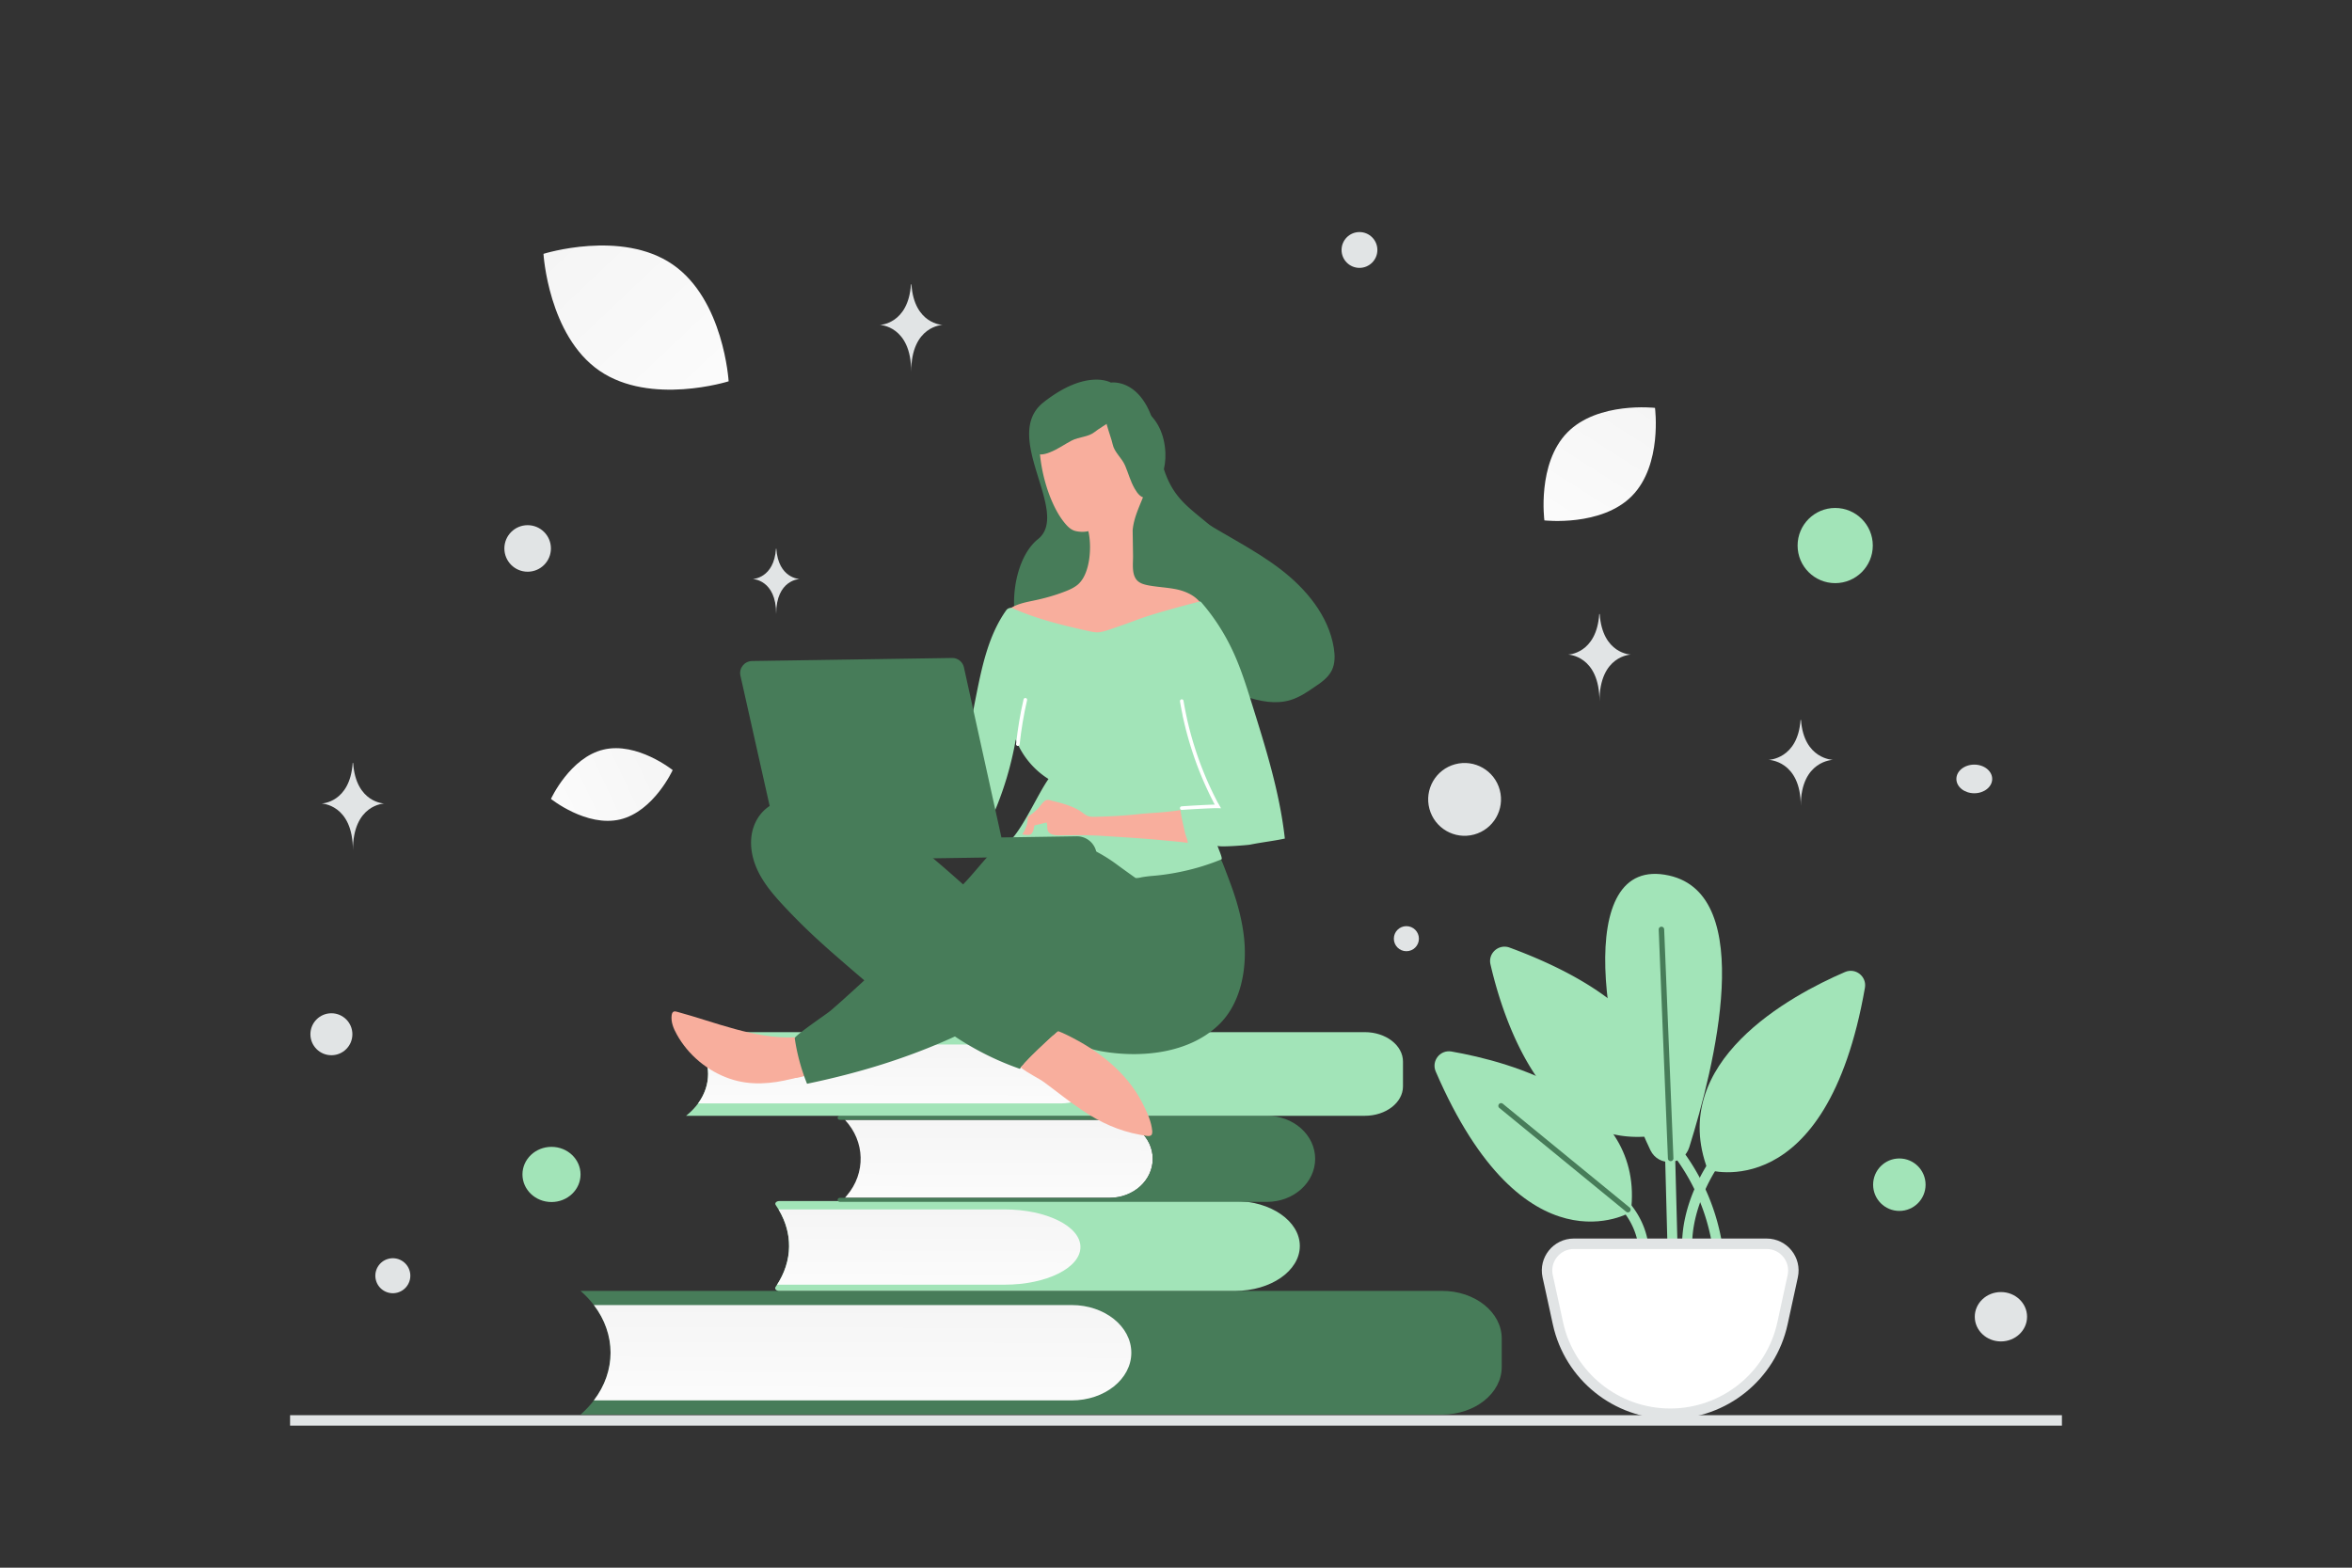 <svg width="900" height="600" viewBox="0 0 900 600" fill="none" xmlns="http://www.w3.org/2000/svg"><rect x="0" y="0" width="900" height="600" fill="#333333" stroke="none"/><path fill="transparent" d="M0 0h900v600H0z"/><path stroke="#E1E4E5" stroke-width="4" d="M111 543.636h678"/><path d="M222.148 541.402h329.695c12.591 0 22.802-8.17 22.802-18.246v-10.848c0-10.08-10.211-18.246-22.802-18.246h-329.69c15.083 13.191 15.34 33.355.608 46.793l-.613.547z" fill="#477C59"/><path d="M227.24 499.48h182.862c12.592 0 22.803 8.17 22.803 18.25 0 10.075-10.206 18.245-22.803 18.245H227.224c8.549-11.192 8.528-25.331.016-36.495z" fill="url(#a)"/><path d="M296.817 461.177c-.477-.692.252-1.497 1.358-1.497h174.45c13.673 0 24.759 7.696 24.759 17.193 0 9.493-11.086 17.194-24.759 17.194H298.128c-1.112 0-1.846-.81-1.358-1.506 6.907-9.938 6.886-21.491.047-31.384z" fill="#A2E4B8"/><path d="M297.919 462.88h86.459c16.048 0 29.059 6.45 29.059 14.405 0 7.956-13.011 14.406-29.059 14.406h-87.026c5.947-9.166 6.11-19.605.567-28.811z" fill="url(#b)"/><path d="M323.308 458.437h101.5c9 0 16.3-6.68 16.3-14.923s-7.295-14.923-16.3-14.923H323.303c7.756 8.275 8.06 20.41.723 29.001l-.718.845z" fill="url(#c)"/><path d="M441.098 443.514c0-8.243-7.469-14.924-16.683-14.924H321.373c-.483 0-.871-.352-.865-.781.005-.425.388-.765.865-.765h163.463c10.169 0 18.413 7.373 18.413 16.474 0 9.096-8.244 16.473-18.413 16.473H321.373c-.472 0-.86-.344-.865-.765-.006-.429.382-.781.865-.781h103.042c9.214-.008 16.683-6.689 16.683-14.931z" fill="#477C59"/><path d="M262.525 395.033H522.25c8.065 0 14.605 5.046 14.605 11.269v9.477c0 6.224-6.54 11.27-14.605 11.27H262.525l.137-.11c11.113-8.926 11.055-23.04-.137-31.906z" fill="#A2E4B8"/><path d="M267.125 399.772H405.97c8.066 0 14.606 5.046 14.606 11.269 0 6.224-6.54 11.27-14.606 11.27H267.13c5.103-6.981 5.098-15.567-.005-22.539z" fill="url(#d)"/><path d="M279.433 412.923c-8.643-2.92-16.133-9.139-20.507-17.116-1.236-2.2-2.245-4.728-1.913-7.229.085-.51.214-1.113.673-1.351.412-.237.969-.107 1.433.025 14.436 3.895 29.698 10.458 44.85 9.766.693-.011 1.386-.068 1.991.201.744.312 1.217.998 1.551 1.733 1.146 2.386 2.139 6.901 1.764 9.588-.46 3.197-3.55 3.66-6.267 4.348-7.736 1.967-15.862 2.645-23.575.035z" fill="#F8AE9D"/><path d="M278.099 395.007c-1.163-.491-2.373-.981-3.621-1.008-1.249-.028-2.625.64-3.023 1.848-.265.836-.02 1.711.315 2.492.909 2.02 2.506 3.66 4.192 5.113 6.462 5.449 14.741 8.744 23.208 9.263 3.748.22 7.672-.117 10.973-1.877-1.648-2.009-1.322-4.88-1.499-7.42-.529-7.434-6.866-4.611-11.951-4.626-6.381-.134-12.733-1.378-18.594-3.785z" fill="#F8AE9D"/><path d="m471.508 340.018.29.827c2.031 5.887 3.603 11.965 4.252 18.195 1.191 11.446-1.056 24.84-9.666 33.153-11.481 11.084-29.899 12.797-44.871 10.158a37.889 37.889 0 0 1-16.801-7.465c-4.879 4.42-10.121 9.261-14.484 14.181a110.257 110.257 0 0 1-24.827-12.382c-18.271 8.368-36.907 14.013-56.584 18.102a76.321 76.321 0 0 1-4.702-17.402c-.153-.968 12.11-9.244 13.525-10.421 4.245-3.578 13.088-11.756 13.088-11.756s-11.146-9.492-16.021-13.948a232.197 232.197 0 0 1-14.829-14.567c-3.9-4.194-7.712-8.62-10.103-13.853-2.39-5.188-3.269-11.322-1.271-16.715 6.309-16.784 31.777-10.884 43.607-5.1 9.78 4.798 18.346 11.786 26.589 18.872 3.325 2.816 6.605 5.725 9.838 8.588 2.549-2.628 5.363-6.045 7.771-8.809 2.59-2.998 5.552-5.816 9.131-7.581 3.761-1.906 7.232-1.635 11.245-2.205 1.799-.258 3.548-.793 5.3-1.097 5.255-.958 10.818.066 15.435 2.77 4.385 2.568 7.944 5.611 13.09 6.596 5.842 1.114 12.627.456 18.486-.327 5.259-.727 10.603-1.917 15.842-.887 2.179.429 3.011 3.467 3.731 5.213.963 2.528 1.974 5.147 2.939 7.86zm-46.42-193.589s14.144-2.249 17.943 22.72c4.22 27.759 15.49 23.192 33.387 45.732 10.459 13.171-.548 36.43-22.916 35.969-22.368-.45-42.569-6.917-55.436-4.15-12.866 2.767-13.573-30.188-.878-40.356 12.696-10.167-14.372-39.366 2.122-52.368 16.494-13.002 25.778-7.547 25.778-7.547z" fill="#477C59"/><path d="M509.634 256.533c1.29-2.651 1.212-5.73.747-8.604-2.017-12.334-10.66-22.641-20.568-30.194-9.94-7.572-21.318-12.978-31.776-19.764-2.714-1.767-5.435-3.671-8.551-4.626-3.116-.955-6.738-.852-9.311 1.157-1.817 1.411-2.867 3.591-3.478 5.772-1.339 4.774-.826 9.83-.009 14.673 1.021 6.109 2.52 12.155 4.982 17.769 1.973 4.53 5.185 9.19 10.013 10.078 1.397 5.412 4.272 10.485 8.306 14.367 4.614 4.45 10.464 7.36 16.534 9.392 5.594 1.877 11.711 3.102 17.338 1.351 3.339-1.02 6.28-2.984 9.157-4.986 2.566-1.706 5.23-3.573 6.616-6.385zm-50.551-8.225-3.302-5.242c.704.073 1.369.209 2.039.482 1.813.785 2.905 3.64 1.263 4.76z" fill="#477C59"/><path d="M397.896 168.387c-.171.927-.202 1.899-.139 3.007a61.75 61.75 0 0 0 4.124 18.89c1.441 3.584 3.205 7.117 5.7 10.084 1.036 1.232 2.209 2.37 3.741 2.809 1.578.438 3.567.5 5.133.107 1.381 5.711.805 16.49-4.126 20.541-1.507 1.225-3.298 1.991-5.091 2.666-3.493 1.347-7.129 2.373-10.769 3.168-4.146.895-8.666 1.565-11.579 4.614-.364.375-.726.889-.579 1.395.097.322.332.55.612.731 2.293 1.86 5.128 2.88 7.963 3.854 4.972 1.681 10.078 3.083 15.27 4.021 5.423.981 11.023 1.451 16.515.859 4.246-.481 8.436-1.562 12.29-3.469 4.038-2.003 8.173-3.637 12.351-5.55 3.535-1.625 7.02-3.481 10.846-4.14-1.808-3.44-5.582-5.37-9.34-6.284-3.758-.867-7.688-.946-11.49-1.674-1.252-.259-2.505-.563-3.58-1.333-2.944-2.128-2.138-6.855-2.185-9.952l-.149-9.797c.438-4.676 2.366-8.588 4.058-12.867 2.581-6.557 3.115-14.007.841-20.722-2.274-6.668-7.447-12.46-14.093-14.81-6.646-2.349-14.623-1.026-19.727 3.86-3.234 3.146-5.872 5.96-6.597 9.992z" fill="#F8AE9D"/><path d="M418.335 147.554c-6.624-.74-12.66 2.504-17.136 7.532-3.765 4.215-5.978 9.779-5.866 15.369.016.799.106 1.669.556 2.386 1.196 1.719 3.798 1.086 5.744.321 3.171-1.226 5.532-3.016 8.407-4.526 2.875-1.51 6.366-1.289 8.939-3.374 2.429-2.009 10.769-6.243 10.994-9.516.284-4-7.044-7.267-10.108-7.933-.439-.136-.948-.198-1.53-.259z" fill="#477C59"/><path d="M437.418 156.609c5.601 3.612 8.23 9.94 8.521 16.665.255 5.646-1.545 11.357-5.164 15.619-.517.609-1.136 1.226-1.939 1.498-2.013.576-3.63-1.558-4.655-3.381-1.683-2.953-2.382-5.833-3.656-8.82s-4.119-5.021-4.796-8.263c-.613-3.092-4.402-11.644-2.509-14.323 2.308-3.279 10.052-1.181 12.847.239.426.171.861.445 1.351.766z" fill="#477C59"/><path d="M387.596 232.845c-.884-.403-1.943-.109-2.532.686-6.608 9.253-9.16 20.848-11.394 32.023-2.534 12.704-4.79 25.451-6.954 38.196-.129.649-.211 1.344.075 1.94.287.597.939.911 1.544 1.179 3.818 1.837 7.682 3.628 11.501 5.465a126.848 126.848 0 0 0 8.846-29.303c2.452 6.203 6.879 11.59 12.526 15.11-4.208 6.027-9.387 18.079-14.437 23.379-.773.844-5.555-.47-6.623-.824-.665 1.906 2.448-.13 2.431 1.812 2.872.419 6.544-1.301 9.497-1.67a48.98 48.98 0 0 1 10.724-.07c5.927.65 11.687 2.504 16.953 5.29a60.41 60.41 0 0 1 7.514 4.739c2.058 1.541 7.151 5.162 7.151 5.162.374.271 2.125-.125 2.54-.224a46.222 46.222 0 0 1 3.644-.471 86.592 86.592 0 0 0 9.135-1.202c6.039-1.109 11.976-2.817 17.672-5.169.549-.424-1.408-4.462-1.512-5.247.103.738 11.322-.172 12.429-.373 4.424-.9 8.901-1.384 13.324-2.329-1.981-17.814-7.42-35.02-12.764-52.088-2.09-6.718-4.226-13.434-7.188-19.769-3.153-6.747-7.225-13.065-12.118-18.676-.14-.137-.373-.226-.557-.177-2.349.591-16.669 4.275-23.794 6.926-3.631 1.396-7.31 2.654-11.035 3.912-1.472.485-2.99.97-4.516.947-1.017-.031-2.037-.246-3.012-.463-9.926-2.207-19.854-4.598-29.07-8.711z" fill="#A2E4B8"/><path d="M452.203 268.336c.409 2.536.956 5.117 1.503 7.651a134.966 134.966 0 0 0 5.111 16.934c1.059 2.757 2.164 5.468 3.407 8.176.621 1.331 1.242 2.663 1.909 3.993.334.642.668 1.33 1.001 1.973.286.55.617 1.053.902 1.558-1.989-.063-11.803.503-13.835.673" stroke="#fff" stroke-width="1.376" stroke-miterlimit="10" stroke-linecap="round"/><path d="M451.884 311.286c.204 1.291.455 2.581.752 3.871l.891 3.87c.294 1.105.962 2.481.98 3.637-.004-.231-7.873-.898-8.613-.979-8.195-.8-16.43-1.276-24.62-1.799-5.321-.335-10.543-.209-15.859-.175-1.571.024-3.422-.133-4.274-1.414-.71-1.099-.13-2.494-.7-3.503-.369.098-4.651 1.18-4.606 1.087-.171.974-.509 3.013-1.519 3.49a3.104 3.104 0 0 1-1.107.202c-.554.008-1.11-.076-1.666-.16a.353.353 0 0 1-.233-.088c-.093-.092-.003-.232.087-.372a11.017 11.017 0 0 0 1.892-6.315c1.327-.899 2.652-1.936 3.79-3.062.911-.939 1.586-2.151 2.59-2.952 1.05-.894 2.075-.355 3.235-.049 1.346.303 2.692.652 3.992 1.049 2.554.793 5.112 1.771 7.262 3.356.748.544 1.451 1.134 2.333 1.398.836.264 1.76.25 2.638.237 5.407-.128 10.811-.395 16.165-.985 5.492-.592 9.237-.51 16.432-1.59.001.046.007.462.158 1.246z" fill="#F8AE9D"/><path d="M392.343 267.823c-1.292 5.587-2.224 11.23-2.855 16.987" stroke="#fff" stroke-width="1.376" stroke-miterlimit="10" stroke-linecap="round"/><path d="m283.332 258.605 15.867 70.763 120.485-1.83c-.063-4.16-3.489-7.528-7.694-7.464l-28.793.437-14.348-65.1c-.449-2.12-2.367-3.616-4.492-3.584l-76.626 1.164c-2.911.091-5.043 2.758-4.399 5.614z" fill="#477C59"/><path d="M440.725 431.506c-.558-3.228-2.134-6.532-3.611-9.422-6.096-11.834-16.994-20.174-28.73-25.913-1.211-.582-2.422-1.165-3.676-1.608.094.137.189.274.284.458l.001.046.046-.001c-.14-.09-.234-.181-.374-.271-4.743 4.278-9.802 8.978-14.122 13.712 2.855 2.315 6.998 4.193 9.055 5.734 4.862 3.578 9.542 7.39 14.586 10.734 6.772 4.566 13.987 7.877 22.053 9.326 3.105.554 4.732 1.13 4.696-1.273-.052-.369-.106-.877-.208-1.522z" fill="#F8AE9D"/><path d="M432.861 422.195c-3.141-5.916-8.017-10.418-13.347-14.405-3.741-2.809-7.709-5.338-11.492-7.915-1.075-.724-3.184-2.679-5.002-3.622-3.784 3.432-7.659 7.05-11.161 10.801 11.571 7.036 21.88 16.217 34.576 21.201 1.162.445 2.371.889 3.62.916 1.248.028 2.581-.501 3.305-1.529 1.131-1.589.405-3.751-.499-5.447z" fill="#F8AE9D"/><path d="M629.22 483.955a1.913 1.913 0 0 0 1.914-1.882c.367-20.007-15.667-28.67-16.353-29.037a1.927 1.927 0 0 0-2.6.813 1.936 1.936 0 0 0 .797 2.601c.032.016 3.75 2.01 7.339 6.174 4.755 5.505 7.1 12.03 6.956 19.385a1.934 1.934 0 0 0 1.883 1.962c.032-.016.048-.016.064-.016zm6.19-49.666s22.32-42.104-57.755-71.619c-4.133-1.516-8.313 2.122-7.324 6.413 5.058 21.922 21.635 73.167 65.079 65.206z" fill="#A2E4B8"/><path d="M657.379 480.142c.096 0 .191 0 .271-.016a1.927 1.927 0 0 0 1.628-2.186c-5.553-38.306-34.095-56.111-37.318-58.026-.909-.542-2.106-.255-2.648.654-.543.91-.256 2.09.654 2.633l.048.016c1.356.797 8.471 5.201 16.13 13.784 10.561 11.87 17.071 25.815 19.336 41.466.144.989.958 1.675 1.899 1.675z" fill="#A2E4B8"/><path d="M645.622 480.142h.096a1.937 1.937 0 0 0 1.835-2.01c-.766-16.385 9.636-31.335 9.732-31.494a1.935 1.935 0 0 0-.463-2.681 1.935 1.935 0 0 0-2.68.463c-.463.654-11.264 16.194-10.434 33.887a1.914 1.914 0 0 0 1.914 1.835zm-5.521 2.824h.048a1.914 1.914 0 0 0 1.867-1.978l-1.644-62.334a1.914 1.914 0 0 0-1.978-1.867 1.914 1.914 0 0 0-1.867 1.978l1.644 62.318a1.938 1.938 0 0 0 1.93 1.883z" fill="#A2E4B8"/><path d="M653.471 447.707s45.422 14.439 60.148-69.641c.766-4.34-3.574-7.786-7.626-6.047-20.661 8.887-68.126 34.366-52.522 75.688zm-29.42 16.178s-40.828 24.585-74.667-53.783c-1.739-4.036 1.675-8.408 6.015-7.658 22.16 3.861 74.236 17.63 68.652 61.441z" fill="#A2E4B8"/><path d="M631.533 440.208c3.159 6.542 12.7 5.824 14.87-1.117 9.684-30.919 25.91-96.46-7.69-103.991-37.685-8.439-25.065 68.126-7.18 105.108z" fill="#A2E4B8"/><path d="M639.288 444.404h.048c.574-.016 1.021-.51 1.005-1.085l-3.542-87.638a1.04 1.04 0 0 0-1.085-1.005c-.574.016-1.021.511-1.005 1.085l3.526 87.638a1.042 1.042 0 0 0 1.053 1.005zm-16.369 19.608c.303 0 .606-.128.813-.383.367-.447.304-1.117-.143-1.468l-48.534-39.726c-.446-.367-1.116-.303-1.467.143-.367.447-.304 1.117.143 1.468l48.534 39.727c.191.159.43.239.654.239z" fill="#477C59"/><path d="M602.221 476.026c-6.531 0-11.392 6.031-10.006 12.412l.894 4.037 1.866 8.567.878 4.053.306 1.399c4.413 20.188 22.289 34.578 42.954 34.578s38.541-14.39 42.955-34.578l.306-1.399.877-4.053 1.867-8.567.877-4.037c1.394-6.378-3.464-12.412-9.993-12.412h-73.781z" fill="#fff" stroke="#E1E4E5" stroke-width="4" stroke-linecap="round" stroke-linejoin="round"/><path d="M237.286 313.626c-12.86 3.046-26.462-7.861-26.462-7.861s7.258-15.84 20.123-18.877c12.861-3.047 26.459 7.85 26.459 7.85s-7.259 15.841-20.12 18.888z" fill="url(#e)"/><path d="M229.373 141.883c19.56 13.473 49.443 4.055 49.443 4.055s-1.851-31.258-21.424-44.717c-19.56-13.473-49.429-4.068-49.429-4.068s1.851 31.258 21.41 44.73z" fill="url(#f)"/><path d="M624.495 189.788c-11.683 11.892-33.531 9.384-33.531 9.384s-2.892-21.787 8.803-33.671c11.683-11.892 33.521-9.392 33.521-9.392s2.891 21.788-8.793 33.679z" fill="url(#g)"/><circle cx="726.792" cy="453.418" r="10.038" transform="rotate(180 726.792 453.418)" fill="#A2E4B8"/><ellipse cx="211.033" cy="449.493" rx="11.115" ry="10.559" transform="rotate(180 211.033 449.493)" fill="#A2E4B8"/><circle r="14.388" transform="matrix(-1 0 0 1 702.244 208.798)" fill="#A2E4B8"/><ellipse rx="10.003" ry="9.448" transform="matrix(-1 0 0 1 765.659 503.956)" fill="#E1E4E5"/><circle r="8.03" transform="matrix(-1 0 0 1 126.81 395.837)" fill="#E1E4E5"/><circle r="4.796" transform="matrix(-1 0 0 1 538.156 359.259)" fill="#E1E4E5"/><circle r="6.852" transform="matrix(-1 0 0 1 520.205 95.671)" fill="#E1E4E5"/><circle r="6.695" transform="scale(1 -1) rotate(-75 -242.995 -342.08)" fill="#E1E4E5"/><circle r="8.907" transform="matrix(-1 0 0 1 201.907 209.907)" fill="#E1E4E5"/><ellipse rx="6.852" ry="5.481" transform="matrix(-1 0 0 1 755.469 298.123)" fill="#E1E4E5"/><circle r="13.934" transform="scale(1 -1) rotate(-75 80.853 -518.159)" fill="#E1E4E5"/><path d="M688.982 275.548h.179c1.062 15.038 12.246 15.27 12.246 15.27s-12.333.241-12.333 17.617c0-17.376-12.333-17.617-12.333-17.617s11.179-.232 12.241-15.27zM348.585 108.826h.175c1.037 15.3 11.96 15.536 11.96 15.536s-12.045.245-12.045 17.924c0-17.679-12.046-17.924-12.046-17.924s10.919-.236 11.956-15.536zM134.955 292h.175c1.037 15.3 11.961 15.536 11.961 15.536s-12.046.245-12.046 17.923c0-17.678-12.045-17.923-12.045-17.923s10.919-.236 11.955-15.536zm477-57h.175c1.037 15.3 11.961 15.536 11.961 15.536s-12.046.245-12.046 17.923c0-17.678-12.045-17.923-12.045-17.923s10.919-.236 11.955-15.536zm-315.022-25h.13c.775 11.432 8.937 11.608 8.937 11.608s-9 .183-9 13.392c0-13.209-9-13.392-9-13.392s8.158-.176 8.933-11.608z" fill="#E1E4E5"/><defs><linearGradient id="a" x1="325.679" y1="556.436" x2="325.879" y2="459.767" gradientUnits="userSpaceOnUse"><stop stop-color="#fff"/><stop offset="1" stop-color="#EEE"/></linearGradient><linearGradient id="b" x1="352.92" y1="507.844" x2="353.14" y2="431.529" gradientUnits="userSpaceOnUse"><stop stop-color="#fff"/><stop offset="1" stop-color="#EEE"/></linearGradient><linearGradient id="c" x1="379.694" y1="475.171" x2="379.927" y2="396.112" gradientUnits="userSpaceOnUse"><stop stop-color="#fff"/><stop offset="1" stop-color="#EEE"/></linearGradient><linearGradient id="d" x1="340.579" y1="434.947" x2="340.681" y2="375.245" gradientUnits="userSpaceOnUse"><stop stop-color="#fff"/><stop offset="1" stop-color="#EEE"/></linearGradient><linearGradient id="e" x1="188.857" y1="321.201" x2="301.438" y2="268.013" gradientUnits="userSpaceOnUse"><stop stop-color="#fff"/><stop offset="1" stop-color="#EEE"/></linearGradient><linearGradient id="f" x1="305.567" y1="186.089" x2="151.597" y2="23.731" gradientUnits="userSpaceOnUse"><stop stop-color="#fff"/><stop offset="1" stop-color="#EEE"/></linearGradient><linearGradient id="g" x1="577.88" y1="230.407" x2="662.345" y2="98" gradientUnits="userSpaceOnUse"><stop stop-color="#fff"/><stop offset="1" stop-color="#EEE"/></linearGradient></defs></svg>